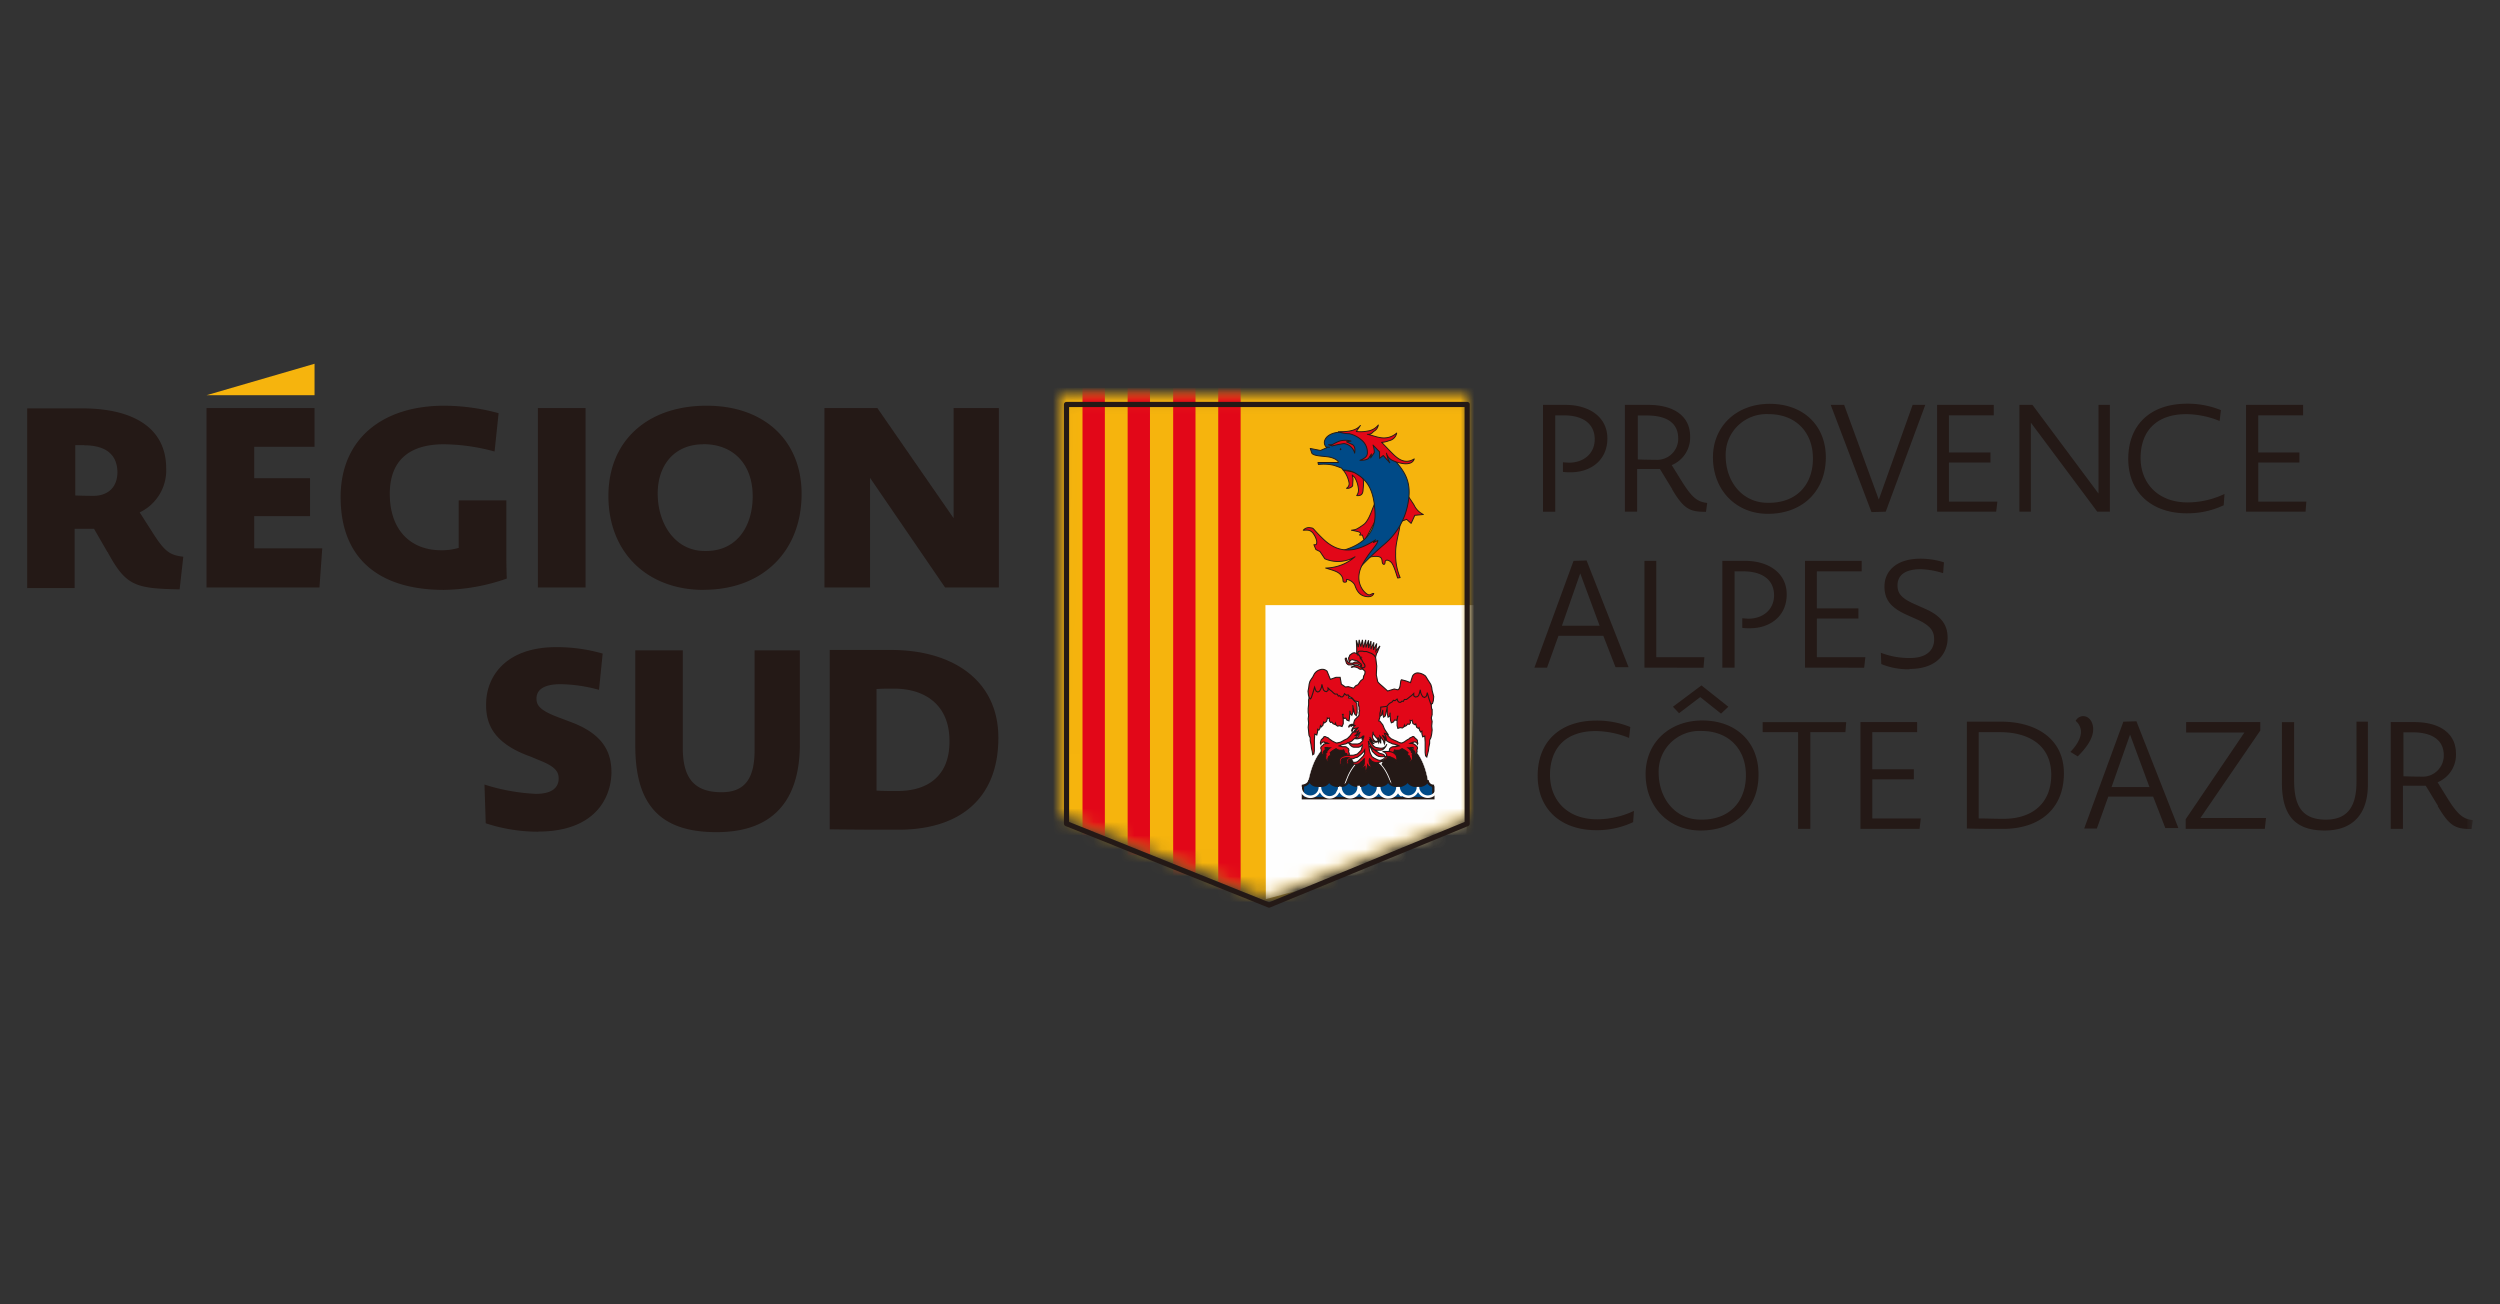 <svg width="184" height="96" xmlns="http://www.w3.org/2000/svg" xmlns:xlink="http://www.w3.org/1999/xlink"><rect width="100%" height="100%" fill="#333333" stroke="none"/><defs><path d="M0 30.958s9.47 3.893 11.206 4.463L15.012 37l1.037-.354 1.126-.446c2.535-1.04 2.955-1.19 5.878-2.382C24.73 33.134 30 31.02 30 31.02V.06H.029V0S0 25.988 0 30.958Z" id="a"/><path d="M0 30.958s9.47 3.893 11.206 4.463L15.012 37l1.037-.354 1.126-.446c2.535-1.04 2.955-1.19 5.878-2.382C24.73 33.134 30 31.02 30 31.02V.06H.029V0S0 25.988 0 30.958Z" id="c"/><path d="M0 30.958s9.47 3.893 11.206 4.463L15.012 37l1.037-.354 1.126-.446c2.535-1.04 2.955-1.19 5.878-2.382C24.73 33.134 30 31.02 30 31.02V.06H.029V0S0 25.988 0 30.958Z" id="e"/><path id="g" d="M0 41h180V0H0z"/></defs><g fill="none" fill-rule="evenodd"><g transform="translate(78 29)"><mask id="b" fill="#fff"><use xlink:href="#a"/></mask><path fill="#F6B40D" mask="url(#b)" d="m31.003 37.357-.09-41.137H-1.036l.09 41.137z"/><mask id="d" fill="#fff"><use xlink:href="#c"/></mask><path fill="#FEFEFE" mask="url(#d)" d="m29.877 33.22 1.036-17.681H15.136l.029 21.638z"/><mask id="f" fill="#fff"><use xlink:href="#e"/></mask><path fill="#E20718" mask="url(#f)" d="M1.673 32.593h1.645V-3.78H1.673zM4.995 33.935h1.644V-3.78H4.995zM8.345 35.393h1.644V-3.78H8.345zM11.662 36.554h1.648V-3.78h-1.648z"/></g><g transform="translate(2 26)"><path stroke="#241916" stroke-width=".38" stroke-linecap="round" stroke-linejoin="round" d="M105.983 34.622V3.768H76.496v30.854l14.908 5.993z"/><path d="M103.161 31.831c-.239-1.898-1.048-3.083-1.98-3.083-.93 0-1.737 1.394-1.98 3.383" fill="#241916"/><path d="M103.161 31.831c-.239-1.898-1.048-3.083-1.98-3.083-.93 0-1.737 1.394-1.98 3.383" stroke="#FEFEFE" stroke-width=".03"/><path d="M98.153 32.16c-.21-2.079-1.049-3.384-2.009-3.384-.902 0-1.65 1.277-1.922 3.115" fill="#241916"/><path d="M98.153 32.16c-.21-2.079-1.049-3.384-2.009-3.384-.902 0-1.65 1.277-1.922 3.115" stroke="#FEFEFE" stroke-width=".03"/><path d="M100.464 31.951c-.356-1.365-1.052-2.166-1.8-2.166-.75 0-1.41.89-1.785 2.286" fill="#241916"/><path d="M100.464 31.951c-.356-1.365-1.052-2.166-1.8-2.166-.75 0-1.41.89-1.785 2.286" stroke="#FEFEFE" stroke-width=".06"/><path fill="#E20718" d="M97.015 22.458v.088l.089.268.09.088.06.032h.24l.06-.032h.089l.089-.028h.182l.089.028.122.06.057.06h.06l.032-.06-.032-.088-.028-.06-.061-.028-.028-.06-.061.028-.09-.028h-.242l-.179.088h-.149l-.06-.028h-.09l-.032-.06-.057-.06-.061-.088v-.12l-.032-.028z"/><path stroke="#241916" stroke-width=".08" d="m98.064 22.754-.09-.028h-.242l-.179.088h-.149l-.06-.028h-.09l-.032-.06-.057-.06-.032-.088-.029-.06v-.06l-.032-.028-.057.028v.088l.089.268.09.089.06.031h.24l.06-.031h.089l.089-.029h.182l.089.029.122.06.057.06h.06l.032-.06-.032-.089-.117-.12z"/><path fill="#E20718" d="m97.554 22.073-.122.06-.089.089-.029.088-.06.12.028.176.032.12.058-.088.06-.06.06-.032.122.032.15.028.239.12.09.089.088.06.032.119-.032.089-.089-.033-.117-.056-.182-.032-.118.032-.243.117h.06l.09-.028h.122l.12.028.15.06.06.06.09.028.51-.06-.032-.413-.267-.296h-.21l-.061-.328-.121.06-.09-.12-.178-.06z"/><path stroke="#241916" stroke-width=".08" d="m98.181 23.082-.089-.031-.118-.057-.182-.031-.117.031-.243.116h.093l.057-.028h.121l.122.028.15.06.06.06.09.029.51-.06-.032-.413-.268-.296h-.21l-.033-.328-.15.06-.089-.12-.178-.06-.121.031-.09.06-.121.088-.028.089-.061.12.029.176.032.12.057-.088.06-.06.093-.032.089.032.15.028.118.032.121.088.09.088.088.06.032.12-.032.088"/><path fill="#E20718" d="m99.562 21.54-.3.386.06-.565-.238.473.029-.561-.21.504v-.593l-.18.505v-.565l-.182.533-.028-.564-.15.536h-.028l-.061-.536-.121.504-.118-.504-.06.536-.15-.505.028.565v.384l.21.029.932.236.239.06.029-.116.06-.209.032-.031z"/><path stroke="#241916" stroke-width=".08" d="m99.562 21.54-.3.386.06-.565-.238.473.029-.561-.21.504v-.593l-.18.505v-.565l-.182.533-.028-.564-.15.536h-.028l-.061-.536-.121.504-.118-.504-.06.536-.15-.505.028.565v.384l.21.029.932.236.239.06.029-.116.06-.209.032-.031z"/><path d="M103.465 31.951v-.12a.436.436 0 0 1-.393-.412c0 .176-.21.352-.478.412h-.51c-.271-.056-.482-.236-.482-.444 0 .208-.21.353-.477.444h-.482c-.271-.056-.478-.236-.478-.444 0 .208-.21.388-.51.444h-.421c-.3-.056-.51-.204-.51-.412 0 .208-.21.352-.51.412h-.421c-.3-.056-.51-.204-.51-.412a.58.58 0 0 1-.478.412h-.482c-.272-.056-.478-.204-.478-.412a.599.599 0 0 1-.571.412h-.332a.589.589 0 0 1-.567-.412c-.032.208-.182.352-.481.412v.92h9.6v-.8h-.03Z" fill="#004A87"/><path d="M103.465 31.951v-.12a.436.436 0 0 1-.393-.412c0 .176-.21.352-.478.412h-.51c-.271-.056-.482-.236-.482-.444 0 .208-.21.353-.477.444h-.482c-.271-.056-.478-.236-.478-.444 0 .208-.21.388-.51.444h-.421c-.3-.056-.51-.204-.51-.412 0 .208-.21.352-.51.412h-.421c-.3-.056-.51-.204-.51-.412a.58.58 0 0 1-.478.412h-.482c-.272-.056-.478-.204-.478-.412a.599.599 0 0 1-.571.412h-.332a.589.589 0 0 1-.567-.412c-.032.208-.182.352-.481.412v.92h9.6v-.8h-.03Z" stroke="#241916" stroke-width=".17"/><path fill="#E20718" d="m97.853 25.753-.328-.328-.061-.089v.06l-.21-.031.15-.385-.782-.208-.838-.324-.392-.625-.6.029-.117.596-.061.148-.182.028v.444l-.117.445v.328l-.032.297v.296l.032.208-.032.265.032.327-.032.297.06.592.089.18v.209l.06.296.033.264.057.24.032.237.09-.06.032-.237v-.772l.028-.445.15.06.06-.236v-.18l.09.06.088-.148.033-.18.057.092.121-.12.06-.237.061.06.15-.12.06-.208v-.028l.03.028.12-.028v.208l.09.116.089-.028.09.117.15.06.031-.089.029.12.121.088.15-.031.178.06.09-.208v-.297l-.03-.296-.028-.088h.058l-.03.148.09.148.122-.028.089.148.15.06.032-.18.028-.356v-.208l.06.24.09.088.089-.237v-.327l-.028-.177.15.653.12.116.057-.236v-.356z"/><path stroke="#241916" stroke-width=".08" d="m97.853 25.753-.328-.328-.061-.089v.06l-.21-.031.15-.385-.782-.208-.838-.324-.392-.625-.6.029-.117.596-.061.148-.182.028v.444l-.117.445v.328l-.032.297v.296l.032.208-.032.265.032.327-.032.297.06.592.089.18v.209l.06.296.033.264.057.24.032.237.09-.06.032-.237v-.772l.028-.445.15.06.06-.236v-.18l.09.06.088-.148.033-.18.057.092.121-.12.06-.237.061.06.15-.12.06-.208v-.028l.03.028.12-.028v.208l.09.116.089-.028.09.117.15.06.031-.089.029.12.121.088.15-.031.178.06.09-.208v-.297l-.03-.296-.028-.088h.058l-.03.148.09.148.122-.028.089.148.15.06.032-.18.028-.356v-.208l.06.24.09.088.089-.237v-.327l-.028-.177.15.653.12.116.057-.236v-.356z"/><path d="m103.372 26.226-.029-.269v-.352l-.121-.389v-.504h-.06a1.83 1.83 0 0 0-.208-.592c-.12-.177-.841.148-1.112.18-.272.031-.629.088-.629.088a.795.795 0 0 1-.42.472 2.512 2.512 0 0 1-.81.092l-.15.532-.3.297-.028.353v.353l.057.236.121-.088.09-.385v.296l.06.237.121-.088.15-.685v.536l.06.237.119-.088.032-.24v.208l.028.353.06.18.15-.06.09-.148.12.028.09-.149v-.147h.029l-.029.088-.028.296v.297l.057.208.182-.057.15.028.117-.088.032-.12.03.088.12-.06.09-.116.12.028.09-.116-.029-.18.118.031.032-.031.057.236.154.092.057-.06.06.236.122.089.06-.057.029.176.09.149.088-.06v.18l.061.236.15-.06.031.444v.773l.03.236.088.089.122-.473.028-.236.06-.3v-.237l.09-.176.06-.268.033-.297-.032-.296.032-.328-.06-.265.06-.24v-.384l-.032.01Z" fill="#E20718"/><path d="m103.372 26.226-.029-.269v-.352l-.121-.389v-.504h-.06a1.83 1.83 0 0 0-.208-.592c-.12-.177-.841.148-1.112.18-.272.031-.629.088-.629.088a.795.795 0 0 1-.42.472 2.512 2.512 0 0 1-.81.092l-.15.532-.3.297-.028.353v.353l.057.236.121-.088.09-.385v.296l.06.237.121-.088.15-.685v.536l.06.237.119-.088.032-.24v.208l.028.353.06.18.15-.06.09-.148.12.028.09-.149v-.147h.029l-.029.088-.028.296v.297l.057.208.182-.057.15.028.117-.088.032-.12.03.088.12-.06.09-.116.12.028.09-.116-.029-.18.118.031.032-.031.057.236.154.092.057-.06.06.236.122.089.06-.057.029.176.09.149.088-.06v.18l.061.236.15-.06.031.444v.773l.03.236.088.089.122-.473.028-.236.06-.3v-.237l.09-.176.06-.268.033-.297-.032-.296.032-.328-.06-.265.06-.24v-.384l-.032.01Z" stroke="#241916" stroke-width=".08"/><path d="M104.12 32.54c-.177-.084-.307-.327-.331-.62a.7.7 0 0 1-.713.716.731.731 0 0 1-.714-.717.704.704 0 0 1-.713.717.733.733 0 0 1-.713-.717c0 .427-.332.762-.714.762-.382 0-.714-.335-.714-.762 0 .427-.328.762-.713.762-.385 0-.713-.335-.713-.762 0 .427-.332.762-.714.762-.382 0-.714-.335-.714-.762l-.299.57m4.827.056c-.177-.086-.305-.328-.329-.62 0 .426-.332.762-.713.762-.382 0-.714-.336-.714-.762 0 .426-.328.762-.713.762-.385 0-.714-.336-.714-.762a.703.703 0 0 1-.713.716.733.733 0 0 1-.714-.716c0 .426-.327.762-.713.762-.385 0-.713-.336-.713-.762a.701.701 0 0 1-.714.716.73.73 0 0 1-.713-.716l-.3.57" stroke="#FEFEFE" stroke-width=".19"/><path fill="#E20718" d="m102.294 28.956-.12-.12-.09-.06-.06-.028-.09-.031h-.15l.09-.057h.117v-.032h.032l.09-.028h.06l.06.06.061.028.029.088.029-.06-.03-.116v-.088l-.028-.06-.06-.06-.093-.06v-.028l-.089-.089h-.09l-.089.056-.089.033-.093.088-.117.06-.093.06-.117.088-.122.06-.09.028-.149-.028-.239-.12-.15-.06-.242-.117-.21-.208-.058-.088-.21-.208-.09-.148-.36-.092.24.625.36.268.178.116.15.06.121.06.15.028.121.032.15.056.06.032-.15.028-.092.032h-.21l-.09.028-.089.06-.06.06-.029.117v.18l-.032.088.032.088.028.06.061.06.061.028h.15l.06-.028h-.12l-.062-.06-.028-.06v-.088l.028-.028h.09l.06-.12.032-.089.028-.06.09.029h.21l.09-.028.06-.029.09-.06h.032l.089.06.06.029.179.12.093.088-.033.06v.088l.033.06.089.028v.06l.06.088.029.088-.029.06-.06.06-.061.032-.09.028.062.028h.117l.061-.056.06-.032.061-.088.028-.088v-.209l-.028-.031v-.028l.028-.06-.028-.088-.06-.032v-.088l-.033-.06-.057-.028-.06-.089-.09-.06h.118l.061-.028h.178l.032.028-.032.029v.091l.032.088.09.029v.031l.028.057v.151l-.057.057h.057l.093-.088.028-.088.032-.06v-.089l-.032-.06.032-.028.029-.06v-.088z"/><path stroke="#241916" stroke-width=".08" d="m102.294 28.956-.12-.12-.09-.06-.06-.028-.09-.031h-.15l.09-.057h.117v-.032h.032l.09-.028h.06l.06.06.061.028.029.088.029-.06-.03-.116v-.088l-.028-.06-.06-.06-.093-.06v-.028l-.089-.089h-.09l-.089.056-.089.033-.093.088-.117.06-.093.06-.117.088-.122.06-.09.028-.149-.028-.239-.12-.15-.06-.242-.117-.21-.208-.058-.088-.21-.208-.09-.148-.36-.092.24.625.36.268.178.116.15.06.121.06.15.028.121.032.15.056.06.032-.15.028-.092.032h-.21l-.09.028-.089.06-.06.06-.029.117v.18l-.032.088.032.088.028.06.061.06.061.028h.15l.06-.028h-.12l-.062-.06-.028-.06v-.088l.028-.028h.09l.06-.12.032-.089.028-.06.09.029h.21l.09-.028.06-.029.09-.06h.032l.089.06.06.029.179.12.093.088-.033.06v.088l.033.06.089.028v.06l.06.088.029.088-.029.06-.06.06-.061.032-.09.028.062.028h.117l.061-.056.06-.032.061-.088.028-.088v-.209l-.028-.031v-.028l.028-.06-.028-.088-.06-.032v-.088l-.033-.06-.057-.028-.06-.089-.09-.06h.118l.061-.028h.178l.032.028-.032.029v.091l.032.088.09.029v.031l.028.057v.151l-.057.057h.057l.093-.088.028-.088.032-.06v-.089l-.032-.06.032-.028.029-.06v-.088z"/><path fill="#E20718" d="m97.732 27.71-.09.15-.117.087-.092.12-.061.088-.207.208-.243.117-.15.088-.117.06-.15.032-.121.028-.09-.028-.238-.12-.122-.088-.09-.06-.092-.088-.09-.032-.12-.057h-.09l-.06.089v.027h-.029l-.12.12-.058.177v.088l.028.06.03-.088.06-.028.032-.032.09-.028.088.06v-.032l.06.032h.09l.09.056h-.15l-.179.06-.06.089-.062.031-.06.06-.029.06v.088l.03.06v.177l.031.06v.088l.118.12h.032l-.032-.06v-.18l.032-.057v-.031l.06-.028.057-.089v-.091l-.028-.029.028-.028h.182l.061.028h.118l-.09.06-.06.088-.057.029-.032.06v.088l-.06.031-.03.09.03.087-.03.032v.208l.03.088.06.088.06.032.061.056h.118l.06-.028-.117-.028-.06-.032-.062-.12.061-.176.029-.029.089-.06.032-.06v-.087l-.032-.06.093-.089.178-.12.06-.028.09-.06h.028l.061.06.182.057h.21l.09-.029.028.06.032.089.061.12h.09l.028.028v.088l-.06.06-.03.06h-.12l.06.028h.15l.06-.028.06-.06.03-.06.032-.088-.032-.089-.03-.12.03-.06-.03-.116-.088-.06-.06-.06-.09-.028h-.21l-.243-.06.06-.031.15-.057.121-.032.15-.028.122-.06.15-.06.178-.088.12-.12.24-.177.24-.624z"/><path stroke="#241916" stroke-width=".08" d="m97.732 27.71-.09.15-.117.087-.092.12-.061.088-.207.208-.243.117-.15.088-.117.06-.15.032-.121.028-.09-.028-.238-.12-.122-.088-.09-.06-.092-.088-.09-.032-.12-.057h-.09l-.06.089v.027h-.029l-.12.12-.058.177v.088l.028.06.03-.088.06-.028.032-.032.09-.028.088.06v-.032l.06.032h.09l.09.056h-.15l-.179.06-.06.089-.062.031-.06.06-.029.06v.088l.03.06v.177l.031.06v.088l.118.12h.032l-.032-.06v-.18l.032-.057v-.031l.06-.028.057-.089v-.091l-.028-.029.028-.028h.182l.061.028h.118l-.09.06-.06.088-.057.029-.032.06v.088l-.06.031-.03.09.03.087-.03.032v.208l.03.088.06.088.06.032.061.056h.118l.06-.028-.117-.028-.06-.032-.062-.12.061-.176.029-.029.089-.06.032-.06v-.087l-.032-.06.093-.089.178-.12.06-.028.09-.06h.028l.061.06.182.057h.21l.09-.029.028.06.032.089.061.12h.09l.028.028v.088l-.06.06-.03.06h-.12l.06.028h.15l.06-.028.06-.06.03-.06.032-.088-.032-.089-.03-.12.03-.06-.03-.116-.088-.06-.06-.06-.09-.028h-.21l-.243-.06.06-.031.15-.057.121-.032.15-.028.122-.06.15-.06.178-.088.12-.12.24-.177.24-.624z"/><path d="m103.404 24.832-.032-.236-.061-.208-.09-.149-.117-.18-.182-.296c-.16-.136-.36-.219-.57-.236a.439.439 0 0 0-.39.236l-.15.476-.327-.12-.332-.088c-.122.089-.029.621-.271.74l-.268-.059-.481.148-.357-.324-.21-.18-.118-.117-.061-.091v-.028l-.09-.445.03-.653-.061-.476-.028-.176-.09-.12-.092-.089-.058-.028-.032-.031-.389-.149h-.182l-.117-.028h-.21l-.09.028-.032.06-.028.089.089.088.121.18.21.416.057.056.061.12v.12l-.089.06h-.171l.267.265v.12l-.028.12-.061.088-.028.116v.092l-.211.177-.182.268-.178.088-.15.176-.393-.116-.206.028-.303-.208-.09-.505h-.3l-.42.149-.24-.593a.49.49 0 0 0-.51-.117.71.71 0 0 0-.449.354l-.089.176-.122.176-.089.148-.06.208-.029.24-.053.28.032.295.06.208.09.06.06-.088.118-.353.121-.416.061.18.057.116.121.06.121-.06.09-.148.06-.148.029-.208.06.24.061.176.09.088.12.032.119-.091v-.177l.15.148.12.088.122.12.117.089h.161l.093.148.089-.028.09.088h.12l.09-.088.06-.149.15.117.118-.029.093.12.21.117.179.208.27.06v.176l.03.149.027.06v.208l.033.06v.028l-.033.092v.204l-.056.092-.243.236-.057.12-.032.117v.12h-.16l-.15.06-.061.088v.088l.032-.088.089-.06.09-.057h.12l-.12.057-.061.092.06-.06.061-.032h.178l-.089.092-.089.116-.06.148.031.092.057-.18.061-.029.09-.031h.117l.09-.028-.122.176-.06.06-.09.06h.182l.09-.028.088-.092-.06.092-.029.088-.089.113-.09.088h.09l.09-.06.088-.116.093-.088-.06.116-.033.12-.057.12-.12.088-.09.028.028.032h.182l.09-.032.12-.028.15-.148-.092.264.06-.088.033-.06.057-.148v.092l-.03.116-.06.18-.15.149-.088.056-.122.032h-.446l-.121-.06-.118-.028.06.056.058.091.093.089.089.06.09.028h.356l.089-.028.093-.06.089-.089v.149l-.09.264-.27.268-.183.06-.117.029h-.51l-.121.032-.09.027-.121.06-.09.06-.06.088-.028.09v.207l.028.088.06.06.062.032h.089l.089-.032.06-.088-.06.06-.057.028h-.06l-.061-.028-.032-.088v-.18l.032-.088.089-.089.239-.06h.21l-.089.06-.06.089-.03.116v.092l.062.088.089.06h.117l-.057-.032-.06-.088-.032-.088.032-.088.06-.092.09-.029h.121l.117-.028.121-.06.15-.031.24-.177.21-.208.089-.148v.254l-.06.117-.057.091-.357.353-.093.06-.118.032h-.21l-.09-.032-.12-.116.089.116.092.091.118.057.09.032h.117l.15-.032.089-.057.093-.09.089-.061.089-.117.089-.088-.028.057v.328l-.032.12-.057.056-.093.032h-.118l.09.06h.178l.093-.06v.208l.028.148.029.088.032-.088.028-.12.032-.148.029-.12v-.088l.06.088.09.06.089.032.121-.031-.089-.029-.032-.06-.057-.088-.033-.089-.028-.12v-.087l.028-.12.09.088.06.088.121.06.18.06h.12l.24-.06.089-.089.093-.06.056-.116-.028.057-.121.06-.09.032h-.089l-.121-.032-.239-.117-.179-.12-.12-.236-.062-.18-.028-.208-.032-.236-.029-.297.061.149.06.12.09.148.3.296.117.06.122.088.12.06.119.028.093.032.089.057.028.06.032.12v.116l-.032.092-.15.088h.122l.089-.06.06-.089.061-.12v-.088l-.032-.12-.06-.116-.09-.092-.15-.056h.482l.15.028.15.06.088.06.09.088.06.088.032.149v.207l.058-.147v.416l-.029-.148-.06-.12-.09-.089-.12-.088-.15-.06-.119-.06h-.66l-.181-.028-.122-.06-.118-.088-.21-.208-.06-.148-.061-.12-.118-.148.118.088.092.088.118.092.182.056h.342l.122-.028.117-.088.122-.149.089-.18-.06.12-.09.089-.089.06-.122.028h-.117l-.182-.028-.15-.028-.117-.06-.121-.12-.09-.148-.09-.12-.06-.177.06.12.09.117.118.088.093.031-.121-.088-.122-.18-.09-.236.09.148.093.12.178.117h.121l.09-.029.028-.032h-.178l-.09-.056-.06-.091-.061-.117v-.18l.029-.116v-.148l.032.176.178.236.122.12.089.268.032-.12-.032-.12-.06-.148.092.12.057.12.06.205v-.296l-.06-.237.06.06.09.12.121.176.028.12.033.088.028-.12v-.148l-.028-.116-.06-.092-.09-.148.09.06.06.06.06.088.058.148h.032l-.032-.176-.03-.12-.06-.12-.028-.088.178.06.122.088-.09-.148-.121-.177-.09-.147-.12-.297-.118-.148-.093-.12-.089-.028.06-.18.03-.148v-.237l.031-.12.028-.176v-.148l.45-.06.182-.209.21-.12.09-.116.117.029.154-.12.057.151.092.088h.118l.09-.088.092.028.09-.148h.15l.12-.088.15-.12.118-.088.15-.148v.176l.121.088.15-.028.09-.088.06-.18.06-.236.03.208.06.148.089.148.121.06.121-.06.058-.12.032-.176.118.416.12.353.061.088.09-.06.06-.208.029-.296-.118-.445v.007Z" fill="#E20718"/><path d="m103.404 24.832-.032-.236-.061-.208-.09-.149-.117-.18-.182-.296c-.16-.136-.36-.219-.57-.236a.439.439 0 0 0-.39.236l-.15.476-.327-.12-.332-.088c-.122.089-.029.621-.271.74l-.268-.059-.481.148-.357-.324-.21-.18-.118-.117-.061-.091v-.028l-.09-.445.03-.653-.061-.476-.028-.176-.09-.12-.092-.089-.058-.028-.032-.031-.389-.149h-.182l-.117-.028h-.21l-.09.028-.032.06-.028.089.089.088.121.18.21.416.057.056.061.12v.12l-.089.06h-.171l.267.265v.12l-.028.12-.061.088-.028.116v.092l-.211.177-.182.268-.178.088-.15.176-.393-.116-.206.028-.303-.208-.09-.505h-.3l-.42.149-.24-.593a.49.49 0 0 0-.51-.117.71.71 0 0 0-.449.354l-.089.176-.122.176-.089.148-.06.208-.029.24-.053.28.032.295.06.208.09.06.06-.088.118-.353.121-.416.061.18.057.116.121.06.121-.06.09-.148.06-.148.029-.208.06.24.061.176.09.088.12.032.119-.091v-.177l.15.148.12.088.122.12.117.089h.161l.093.148.089-.028.09.088h.12l.09-.088.06-.149.15.117.118-.029.093.12.21.117.179.208.27.06v.176l.03.149.027.06v.208l.033.06v.028l-.033.092v.204l-.056.092-.243.236-.057.12-.032.117v.12h-.16l-.15.06-.061.088v.088l.032-.088.089-.06.09-.057h.12l-.12.057-.061.092.06-.06.061-.032h.178l-.089.092-.089.116-.06.148.031.092.057-.18.061-.029.09-.031h.117l.09-.028-.122.176-.06.06-.09.06h.182l.09-.028.088-.092-.06.092-.029.088-.089.113-.09.088h.09l.09-.06.088-.116.093-.088-.06.116-.033.12-.057.12-.12.088-.09.028.028.032h.182l.09-.032.12-.028.15-.148-.092.264.06-.088.033-.06.057-.148v.092l-.03.116-.06.18-.15.149-.088.056-.122.032h-.446l-.121-.06-.118-.028.06.056.058.091.093.089.089.06.09.028h.356l.089-.028.093-.06.089-.089v.149l-.09.264-.27.268-.183.06-.117.029h-.51l-.121.032-.09.027-.121.06-.09.06-.06.088-.028.09v.207l.028.088.06.06.062.032h.089l.089-.032.06-.088-.06.06-.057.028h-.06l-.061-.028-.032-.088v-.18l.032-.088.089-.089.239-.06h.21l-.089.06-.06.089-.03.116v.092l.062.088.089.06h.117l-.057-.032-.06-.088-.032-.088.032-.088.06-.092.09-.029h.121l.117-.028.121-.06.15-.031.24-.177.21-.208.089-.148v.254l-.06.117-.057.091-.357.353-.093.06-.118.032h-.21l-.09-.032-.12-.116.089.116.092.091.118.057.09.032h.117l.15-.032.089-.057.093-.09.089-.061.089-.117.089-.088-.028.057v.328l-.032.12-.057.056-.093.032h-.118l.09.06h.178l.093-.06v.208l.028.148.029.088.032-.088.028-.12.032-.148.029-.12v-.088l.06.088.09.06.089.032.121-.031-.089-.029-.032-.06-.057-.088-.033-.089-.028-.12v-.087l.028-.12.09.088.06.088.121.06.18.06h.12l.24-.06.089-.089.093-.06.056-.116-.028.057-.121.06-.09.032h-.089l-.121-.032-.239-.117-.179-.12-.12-.236-.062-.18-.028-.208-.032-.236-.029-.297.061.149.06.12.09.148.3.296.117.06.122.088.12.06.119.028.093.032.089.057.028.06.032.12v.116l-.032.092-.15.088h.122l.089-.06.06-.089.061-.12v-.088l-.032-.12-.06-.116-.09-.092-.15-.056h.482l.15.028.15.06.088.06.09.088.06.088.032.149v.207l.058-.147v.416l-.029-.148-.06-.12-.09-.089-.12-.088-.15-.06-.119-.06h-.66l-.181-.028-.122-.06-.118-.088-.21-.208-.06-.148-.061-.12-.118-.148.118.088.092.088.118.092.182.056h.342l.122-.028.117-.088.122-.149.089-.18-.06.12-.09.089-.089.06-.122.028h-.117l-.182-.028-.15-.028-.117-.06-.121-.12-.09-.148-.09-.12-.06-.177.06.12.09.117.118.088.093.031-.121-.088-.122-.18-.09-.236.09.148.093.12.178.117h.121l.09-.029.028-.032h-.178l-.09-.056-.06-.091-.061-.117v-.18l.029-.116v-.148l.032.176.178.236.122.12.089.268.032-.12-.032-.12-.06-.148.092.12.057.12.06.205v-.296l-.06-.237.06.06.09.12.121.176.028.12.033.088.028-.12v-.148l-.028-.116-.06-.092-.09-.148.09.06.06.06.06.088.058.148h.032l-.032-.176-.03-.12-.06-.12-.028-.088.178.06.122.088-.09-.148-.121-.177-.09-.147-.12-.297-.118-.148-.093-.12-.089-.028.06-.18.03-.148v-.237l.031-.12.028-.176v-.148l.45-.06.182-.209.21-.12.09-.116.117.029.154-.12.057.151.092.088h.118l.09-.088.092.028.09-.148h.15l.12-.088.15-.12.118-.088.15-.148v.176l.121.088.15-.028.09-.088.06-.18.06-.236.03.208.06.148.089.148.121.06.121-.06.058-.12.032-.176.118.416.12.353.061.088.09-.06.06-.208.029-.296-.118-.445v.007Z" stroke="#241916" stroke-width=".08"/><path fill="#241916" d="M98.153 22.398h.121l-.06-.088z"/><path d="M98.303 9.049c.052.283.063.574.032.86-.032.15.057.625-.482.565a.7.7 0 0 0 .121-.536 1.97 1.97 0 0 0-.27-.801l-.179-.176.057.296-.029.504a.494.494 0 0 1-.45.177.392.392 0 0 0 .18-.445 2.031 2.031 0 0 0-.418-.889l.96.18.478.265Z" fill="#E20718"/><path d="M98.303 9.049c.052.283.063.574.032.86-.032.15.057.625-.482.565a.7.7 0 0 0 .121-.536 1.97 1.97 0 0 0-.27-.801l-.179-.176.057.296-.029.504a.494.494 0 0 1-.45.177.392.392 0 0 0 .18-.445 2.031 2.031 0 0 0-.418-.889l.96.18.478.265Z" stroke="#241916" stroke-width=".07" stroke-linejoin="round"/><path d="m101.05 12.4.478-.176.331.296.271-.593.628-.06a1.448 1.448 0 0 1-.688-.705c-.243-.384-.45-.652-.51-.8l-.032.236-.18.624-.299.95v.235-.007Z" fill="#E20718"/><path d="m101.05 12.4.478-.176.331.296.271-.593.628-.06a1.448 1.448 0 0 1-.688-.705c-.243-.384-.45-.652-.51-.8l-.032.236-.18.624-.299.95v.235-.007Z" stroke="#241916" stroke-width=".07" stroke-linejoin="round"/><path d="M99.234 10.947c-.21.388-.45 1.365-.87 1.661-.421.296-.54.388-.9.417.3.06.75.12.66.268l-.06.088h.21l.09.296.088.088.843-1.57-.061-1.248" fill="#E20718"/><path d="M99.234 10.947c-.21.388-.45 1.365-.87 1.661-.421.296-.54.388-.9.417.3.06.75.12.66.268l-.06.088h.21l.09.296.088.088.843-1.57-.061-1.248Z" stroke="#241916" stroke-width=".07" stroke-linejoin="round"/><path d="M101.05 12.548c-.058.653-.357 1.457-.329 2.198-.02.605.093 1.206.328 1.764l-.178.032c-.06-.12-.27-.95-.481-1.157-.211-.209-.45-.209-.45 0 0 .208-.178.208-.21-.032s-.029-.473-.714-.385a1.076 1.076 0 0 0-.57.208l2.607-2.642-.004.014Z" fill="#E20718"/><path d="M101.05 12.548c-.058.653-.357 1.457-.329 2.198-.02.605.093 1.206.328 1.764l-.178.032c-.06-.12-.27-.95-.481-1.157-.211-.209-.45-.209-.45 0 0 .208-.178.208-.21-.032s-.029-.473-.714-.385a1.076 1.076 0 0 0-.57.208l2.607-2.642-.004.014Z" stroke="#241916" stroke-width=".07" stroke-linejoin="round"/><path d="M96.744 14.538c.75-.208 2.518-.8 2.458-2.73-.061-1.93-.689-2.58-1.588-3.055a1.631 1.631 0 0 0-.75-.149l-.12-.148s-.21-.088-.57-.208a3.22 3.22 0 0 0-1.139-.06l-.032-.148h1.502c0-.148-.332-.353-.753-.413s-1.049-.06-1.199-.268l-.12-.353.752.148.478-.208a.462.462 0 0 1-.121-.621c.092-.208.542-.652 1.68-.476 1.138.176 2.882 1.365 3.45 2.046.566.681 1.23 1.411.991 2.939a5.107 5.107 0 0 1-1.784 3.231 22.826 22.826 0 0 0-1.862 1.782l-.15-1.01-1.138-.295.015-.004Z" fill="#004A87"/><path d="M95.674 6.914h.182-.182Zm1.07 7.624c.75-.208 2.518-.8 2.458-2.73-.061-1.93-.689-2.58-1.588-3.056a1.646 1.646 0 0 0-.75-.148l-.12-.148s-.21-.088-.57-.208a3.205 3.205 0 0 0-1.139-.06l-.032-.148h1.502c0-.149-.332-.353-.753-.413s-1.049-.06-1.199-.268l-.12-.353.752.148.478-.208a.462.462 0 0 1-.121-.62c.092-.21.542-.654 1.68-.477 1.138.177 2.882 1.365 3.45 2.046.566.681 1.23 1.411.991 2.939a5.11 5.11 0 0 1-1.784 3.232 22.819 22.819 0 0 0-1.862 1.78l-.15-1.008-1.138-.296.015-.004Z" stroke="#241916" stroke-width=".07" stroke-linejoin="round"/><path fill="#241916" d="m96.594 7.063.06.088.09-.088-.09-.092z"/><path d="M99.234 13.737c-1.07.681-2.43 1.274-3.81-.031-.87-.83-.692-.83-.96-.858a.538.538 0 0 0-.542.177c.21 0 .51-.088.753.268.242.356.3.68.178.8h-.15l.15.353.3.148.356.533a2.45 2.45 0 0 0 2.22-.148 3.362 3.362 0 0 1-2.159.829c.57.18.899.24 1.138.536.24.297.032.505.271.505.24 0 .061-.208.15-.208.234.047.44.185.57.384.09.24.24.741.75.86.51.12.632-.119.66-.207-.24 0-.268.268-.628-.06-.36-.329-.752-1.098-.182-2.117.57-1.02 1.07-1.362 1.11-1.718l-.328.148.149-.208.004.014Z" fill="#E20718"/><path d="M99.234 13.737c-1.07.681-2.43 1.274-3.81-.031-.87-.83-.692-.83-.96-.858a.538.538 0 0 0-.542.177c.21 0 .51-.088.753.268.242.356.3.68.178.8h-.15l.15.353.3.148.356.533a2.45 2.45 0 0 0 2.22-.148 3.362 3.362 0 0 1-2.159.829c.57.18.899.24 1.138.536.24.297.032.505.271.505.24 0 .061-.208.15-.208.234.047.44.185.57.384.09.24.24.741.75.86.51.12.632-.119.66-.207-.24 0-.268.268-.628-.06-.36-.329-.752-1.098-.182-2.117.57-1.02 1.07-1.362 1.11-1.718l-.328.148.149-.208.004.014Z" stroke="#241916" stroke-width=".07" stroke-linejoin="round"/><path d="M96.505 5.786c.207-.028 1.199.06 1.62-.473l-.3.445c.279.033.562.021.838-.033.308-.042.588-.202.781-.444a.639.639 0 0 1-.357.477.477.477 0 0 1-.449.208c.3.056.66.204.928.236.44.093.897-.03 1.23-.328a.709.709 0 0 1-.57.564 1.802 1.802 0 0 1-.54.12c.24.237.482.504.81.829.329.325.871.833 1.592.389-.093.296-.393.384-.753.352a2.68 2.68 0 0 1-.9-.268.816.816 0 0 1-.388-.505c.042.247.123.484.24.706l-.479-.536-.271.208V7.26l-.482-.504c.064.18.095.37.093.56l-.27.389.06-.296-.21.324c-.062.06-.211.148-.632.148.331-.148.57-.264.542-.62a1.15 1.15 0 0 0-.45-.893 2.062 2.062 0 0 0-.87-.445 3.039 3.039 0 0 1-.66-.088l-.15-.06" fill="#E20718"/><path d="M96.505 5.786c.207-.028 1.199.06 1.62-.473l-.3.445c.279.033.562.021.838-.033.308-.042.588-.202.781-.444a.639.639 0 0 1-.357.477.477.477 0 0 1-.449.208c.3.056.66.204.928.236.44.093.897-.03 1.23-.328a.709.709 0 0 1-.57.564 1.802 1.802 0 0 1-.54.12c.24.237.482.504.81.829.329.325.871.833 1.592.389-.093.296-.393.384-.753.352a2.68 2.68 0 0 1-.9-.268.816.816 0 0 1-.388-.505c.042.247.123.484.24.706l-.479-.536-.271.208V7.26l-.482-.504c.064.18.095.37.093.56l-.27.389.06-.296-.21.324c-.062.06-.211.148-.632.148.331-.148.57-.264.542-.62a1.15 1.15 0 0 0-.45-.893 2.062 2.062 0 0 0-.87-.445 3.039 3.039 0 0 1-.66-.088l-.15-.06-.003.01Z" stroke="#241916" stroke-width=".07" stroke-linejoin="round"/><path d="M4.17 6.76H3.54v3.707s.631.028 1.32.028c1.052 0 1.783-.593 1.783-1.764-.032-1.41-1.02-1.957-2.461-1.957m1.73 7.866L4.92 12.92H3.492v4.364H0V4.057H4.05c3.72 0 6.182 1.411 6.182 4.42a3.43 3.43 0 0 1-1.951 3.235l.93 1.453c.931 1.486 1.32 1.69 2.28 1.81l-.27 2.403c-3.301-.06-3.96-.268-5.309-2.759M13.199 17.237V4.036h7.951v2.847h-4.44v2.314h4.108v2.79H16.71v2.371h5.008l-.206 2.879zM30.69 17.417c-4.71 0-7.62-2.226-7.62-6.827 0-4.3 3.089-6.73 7.62-6.73a15.48 15.48 0 0 1 4.008.55L34.4 7.231a14.75 14.75 0 0 0-3.72-.533c-2.551 0-3.992 1.186-3.992 3.648 0 2.699 1.562 4.152 3.781 4.152.437.007.873-.052 1.291-.176V10.83h3.507v4.063c0 .918.032 1.69.032 1.69a14.535 14.535 0 0 1-4.637.833" fill="#241916"/><mask id="h" fill="#fff"><use xlink:href="#g"/></mask><path fill="#241916" mask="url(#h)" d="M37.588 17.237h3.51V4.036h-3.51zM49.767 6.7c-2.14 0-3.36 1.541-3.36 3.619 0 2.282 1.32 4.233 3.449 4.233h.121c2.251 0 3.421-1.81 3.421-4.032 0-2.286-1.352-3.828-3.631-3.828m.028 10.725c-4.166 0-7.016-2.76-7.016-6.915 0-4.092 2.907-6.642 7.227-6.642 4.23 0 6.992 2.55 6.992 6.494 0 4.212-2.854 7.055-7.203 7.055M58.678 4.036h3.899l5.608 8.1v-8.1h3.331v13.2h-3.96L62.035 9.17v8.068h-3.356zM37.617 35.214c-1.315 0-2.62-.21-3.867-.62l-.093-2.851c1.224.394 2.495.624 3.781.685 1.32 0 1.68-.565 1.68-1.13 0-.444-.181-.828-1.26-1.276l-.78-.325c-2.76-.98-3.328-2.403-3.3-3.916.029-2.078 1.53-4.152 5.159-4.152a12.31 12.31 0 0 1 3.42.473l-.27 2.67a11.296 11.296 0 0 0-2.818-.416c-1.381 0-1.784.505-1.784 1.058 0 .476.21.861 1.648 1.394l.78.296c2.552.92 3.09 2.314 3.09 3.767-.028 1.842-1.198 4.333-5.4 4.333M50.726 35.246c-4.23 0-5.968-2.116-5.968-6.35v-7.03h3.496v7.178c0 2.117.75 3.264 2.854 3.264 1.784 0 2.43-1.098 2.43-3.115v-7.328h3.331v7.003c-.032 4.092-2.012 6.378-6.121 6.378M63.804 24.684c-.57 0-.87 0-1.291.028v7.476c.481.031.959.031 1.53.031 2.429 0 3.838-1.277 3.838-3.62.033-2.698-1.783-3.915-4.077-3.915m.332 10.382c-1.68 0-2.854 0-5.07-.028V21.837h4.528c4.469 0 7.886 2.195 7.886 6.466 0 4.509-2.879 6.763-7.348 6.763M111.562 3.8h1.68c1.68 0 3.061.86 3.061 2.47 0 1.607-1.23 2.49-2.7 2.49a3.504 3.504 0 0 1-.57-.029v-.705l.448.028c1.052 0 1.89-.653 1.89-1.718 0-1.19-.93-1.764-2.25-1.764h-.656v7.091h-.9V3.799h-.003ZM119.203 4.58h-.66v3.234s.66.028 1.32.028a1.553 1.553 0 0 0 1.652-1.63c-.032-1.185-.992-1.633-2.312-1.633m1.87 5.419-.903-1.482h-1.677v3.143h-.902V3.8h1.74c1.784 0 3.061.77 3.061 2.314.041.916-.498 1.76-1.352 2.118l.81 1.304c.752 1.186 1.142 1.394 1.801 1.483l-.089.652c-1.17 0-1.62-.176-2.497-1.662M128.16 4.48c-1.66-.076-3.07 1.193-3.147 2.836a2.85 2.85 0 0 0-.003.22c0 1.957 1.263 3.47 3.09 3.47h.093c2.04 0 3.239-1.333 3.239-3.263s-1.26-3.263-3.271-3.263m-.04 7.338c-2.368 0-4.048-1.764-4.048-4.152 0-2.343 1.783-3.944 4.17-3.944 2.497 0 4.138 1.601 4.138 3.944 0 2.47-1.71 4.152-4.26 4.152M135.741 11.691l-3-7.891h.988l2.55 6.97 2.49-6.97h.932l-2.911 7.86zM140.571 11.66V3.8h4.17v.769h-3.3v2.73h3.058v.741h-3.057v2.878h3.566l-.089.741zM146.628 3.8h.96l4.862 6.526V3.799h.838v7.86h-.93l-4.888-6.554v6.554h-.842zM158.96 11.78c-2.61 0-4.32-1.543-4.32-4.005 0-2.554 1.68-4.063 4.32-4.063a6.49 6.49 0 0 1 2.498.472l-.093.8a6.73 6.73 0 0 0-2.458-.503c-2.162 0-3.36 1.216-3.36 3.234 0 1.764 1.198 3.264 3.477 3.264a6.41 6.41 0 0 0 2.7-.625l-.06.833c-.842.397-1.764.6-2.697.592M163.309 11.66V3.8h4.199v.769h-3.3v2.73h3.028v.741h-3.029v2.878h3.54l-.058.741zM112.943 20.056h2.79l-1.428-3.856-1.348 3.856h-.014Zm3.06.74h-3.3l-.841 2.346h-.931l2.882-7.863.96-.028 3.09 7.856h-.96l-.9-2.314v.004ZM119.032 23.142V15.28h.87v7.09h3.54l-.062.773zM124.761 15.279h1.68c1.68 0 3.061.86 3.061 2.47 0 1.608-1.23 2.49-2.7 2.49a3.504 3.504 0 0 1-.571-.028v-.706l.45.032c1.051 0 1.89-.653 1.89-1.721 0-1.186-.931-1.764-2.251-1.764h-.656v7.09h-.9V15.28h-.003ZM130.85 23.142V15.28h4.17v.772h-3.3v2.727h3.061v.745h-3.06v2.847h3.57l-.089.772zM138.53 23.259a5.209 5.209 0 0 1-2.068-.385l-.033-.832a5.757 5.757 0 0 0 2.141.387c1.352 0 1.783-.684 1.783-1.364 0-.565-.206-1.01-1.287-1.486l-.66-.296c-1.291-.56-1.709-1.185-1.709-2.117 0-1.125.867-2.046 2.64-2.046a5.628 5.628 0 0 1 1.737.268l-.06.801a5.862 5.862 0 0 0-1.649-.296c-1.23 0-1.708.504-1.708 1.185 0 .565.238.949 1.32 1.411l.66.296c1.32.565 1.708 1.274 1.708 2.167 0 1.125-.78 2.282-2.79 2.282M115.493 35.102c-2.61 0-4.32-1.542-4.32-4.005 0-2.55 1.68-4.063 4.32-4.063a6.48 6.48 0 0 1 2.498.476l-.093.8a6.743 6.743 0 0 0-2.458-.504c-2.162 0-3.36 1.217-3.36 3.231 0 1.782 1.198 3.264 3.477 3.264a6.388 6.388 0 0 0 2.701-.62l-.06.828c-.843.398-1.765.6-2.698.593M123.138 25.305l-1.56 1.188-.449-.476 2.098-1.57 1.98 1.57-.539.505-1.53-1.217Zm.089 2.494c-1.66-.077-3.07 1.193-3.148 2.836a2.83 2.83 0 0 0-.002.219c0 1.958 1.26 3.471 3.09 3.471h.092c2.037 0 3.24-1.337 3.24-3.263s-1.26-3.263-3.272-3.263Zm-.06 7.327c-2.369 0-4.05-1.764-4.05-4.152 0-2.346 1.784-3.947 4.17-3.947 2.498 0 4.139 1.601 4.139 3.947.032 2.47-1.677 4.152-4.26 4.152ZM131.24 27.887v7.12h-.9v-7.12h-2.608v-.74h6.15l-.06.74zM134.931 35.006v-7.86h4.17v.74h-3.3v2.732h3.058v.74h-3.057v2.88h3.567l-.09.768zM145.194 27.887h-1.562v6.35c.631 0 1.113.028 1.83.028 2.162 0 3.51-1.185 3.51-3.235 0-2.222-1.71-3.143-3.778-3.143m.207 7.12c-.902 0-1.74 0-2.64-.029v-7.864h2.522c2.519 0 4.62 1.218 4.62 3.8 0 2.639-1.802 4.093-4.499 4.093M150.92 29.669l-.539-.329c.6-.624.778-1.125.778-1.481a1.054 1.054 0 0 0-.39-.8.635.635 0 0 1 .54-.353c.481 0 .748.472.748.949 0 .352-.089.977-1.137 2.017M153.41 31.926h2.79l-1.428-3.859-1.362 3.86Zm3.06.706h-3.3l-.841 2.346h-.932l2.883-7.863.96-.029 3.089 7.86h-.96l-.898-2.314ZM158.867 35.006v-.712l4.32-6.379H158.9v-.769h5.458v.621l-4.409 6.439h4.83l-.089.8zM169.098 35.126c-2.218 0-3.15-1.157-3.15-3.528v-4.451h.9v4.3c0 1.81.542 2.879 2.34 2.879 1.651 0 2.25-1.038 2.25-2.791v-4.42h.839v4.628c0 2.078-1.02 3.383-3.179 3.383M175.523 27.898h-.631v3.235s.66.028 1.32.028a1.553 1.553 0 0 0 1.648-1.63c-.03-1.157-.989-1.633-2.309-1.633m1.887 5.418-.902-1.485h-1.68v3.175h-.899v-7.86h1.74c1.784 0 3.061.77 3.061 2.315.041.915-.498 1.76-1.352 2.116l.81 1.306c.75 1.185 1.142 1.393 1.784 1.481l-.09.653c-1.202 0-1.622-.208-2.497-1.69"/><path fill="#F6B40D" mask="url(#h)" d="M21.15 3.087H13.2L21.15.773z"/><path d="m95.784 6.735.268.088c.286-.077.576-.136.87-.177a.94.94 0 0 1 .781.706c.06-.416-.028-.504-.15-.624l-.449-.209.328-.056a1.528 1.528 0 0 0-.838 0c-.188.074-.37.162-.542.265h-.268" fill="#E20718" mask="url(#h)"/><path d="m95.784 6.735.268.088c.286-.077.576-.136.87-.177a.94.94 0 0 1 .781.706c.06-.416-.028-.504-.15-.624l-.449-.209.328-.056a1.528 1.528 0 0 0-.838 0c-.188.074-.37.162-.542.265l-.268.007Z" stroke="#241916" stroke-width=".07" stroke-linejoin="round" mask="url(#h)"/></g></g></svg>
